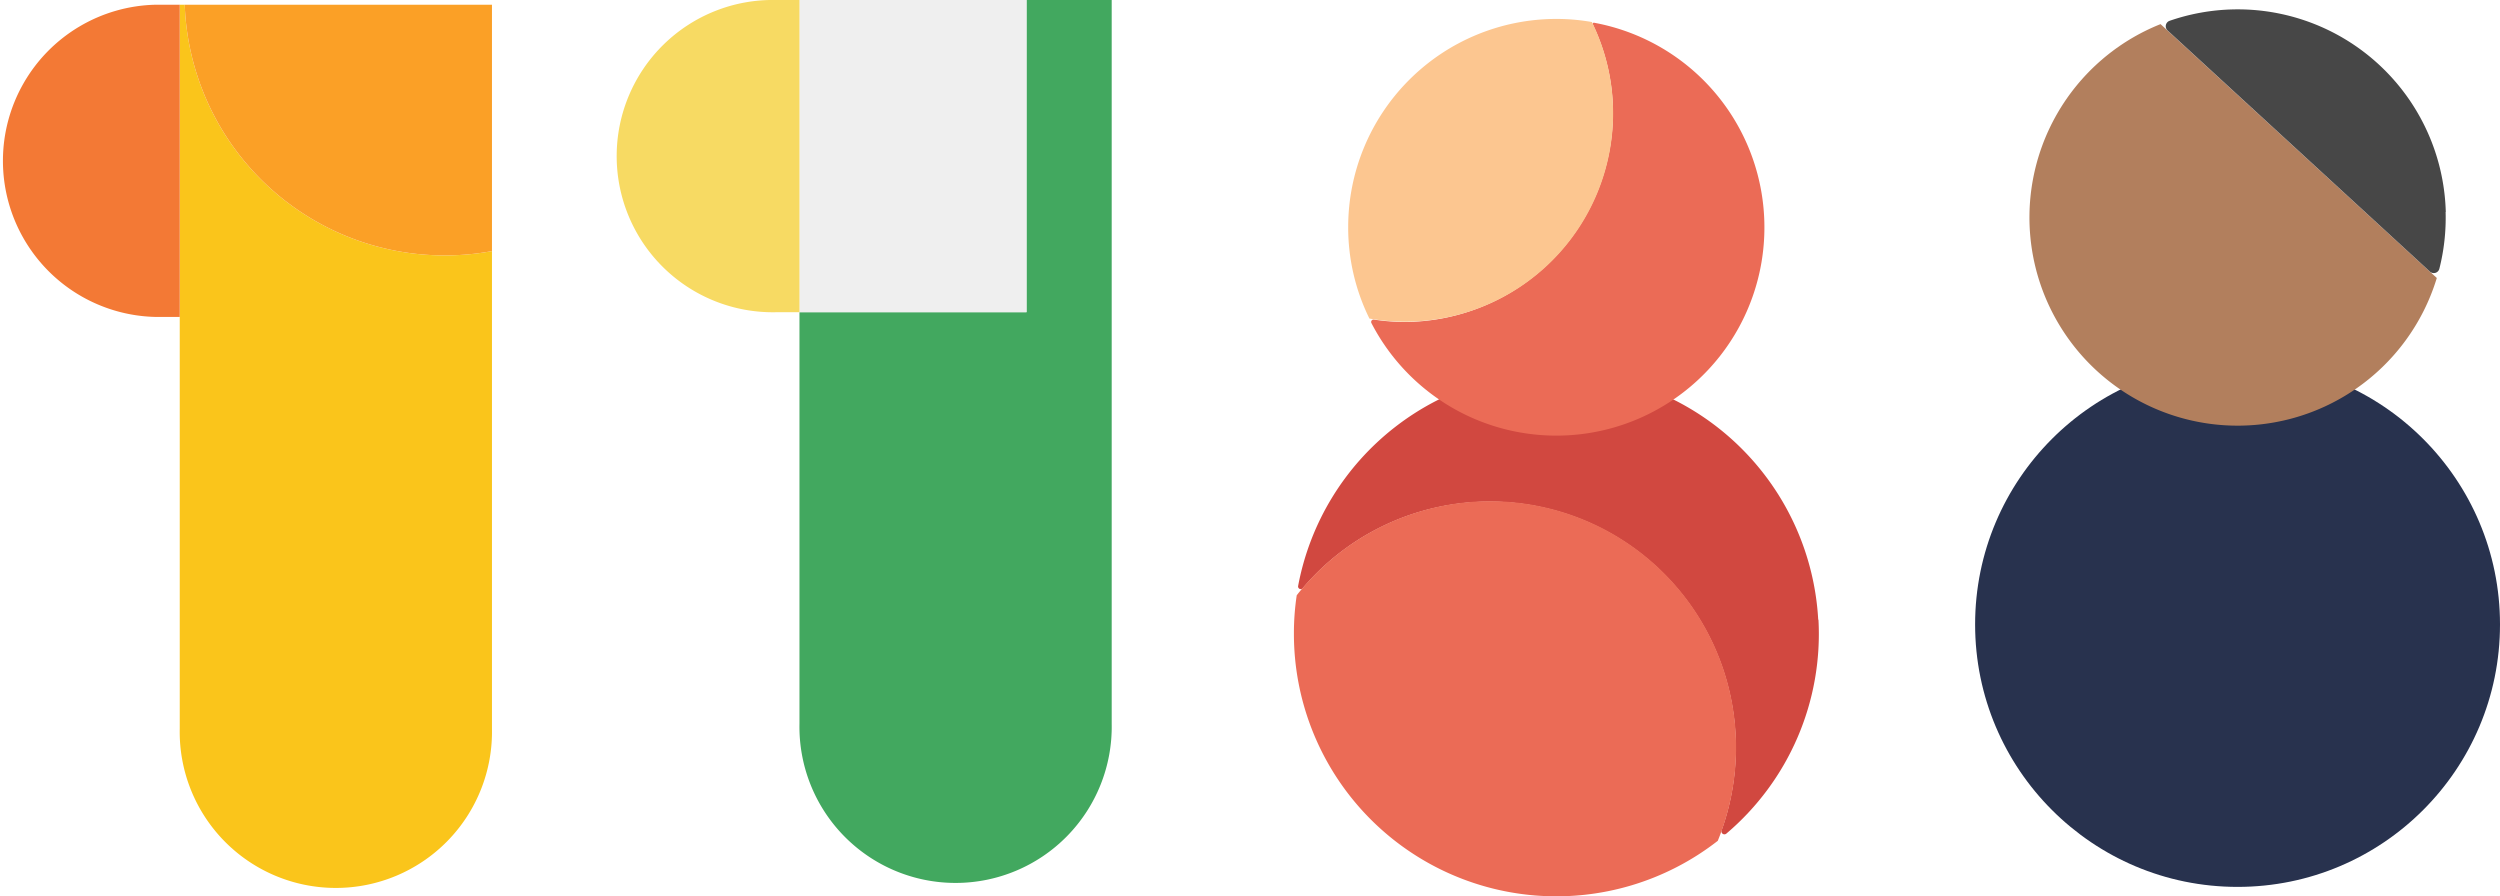 <svg id="93454ddc-7f1d-404d-ab82-0990aaf2abeb" data-name="Ebene 1" xmlns="http://www.w3.org/2000/svg" viewBox="0 0 434.38 155.74"><title>1188</title><path d="M358.91,461.13v83a27.13,27.13,0,1,1-54.25,0V418.32h.87a45.21,45.21,0,0,0,53.38,42.81Z" transform="translate(-273.43 -417.5)" style="fill:#fac51b"/><path d="M304.66,418.32v54.25h-4.11a27.13,27.13,0,0,1,0-54.25Z" transform="translate(-273.43 -417.5)" style="fill:#f37935"/><path d="M466.59,417.5V543.26a27.13,27.13,0,1,1-54.25,0V471.75h39.45V417.5Z" transform="translate(-273.43 -417.5)" style="fill:#42a85f"/><rect x="138.91" width="39.45" height="54.25" style="fill:#efefef"/><path d="M412.34,417.5v54.25h-4.11a27.13,27.13,0,1,1,0-54.25Z" transform="translate(-273.43 -417.5)" style="fill:#f7da63"/><path d="M358.91,418.32v42.81a45.21,45.21,0,0,1-53.38-42.81Z" transform="translate(-273.43 -417.5)" style="fill:#fba026"/><circle cx="388.78" cy="108.5" r="45.6" style="fill:#28324e"/><path d="M589.39,525.15a45.48,45.48,0,0,1-16,37.19.52.52,0,0,1-.83-.57,42.76,42.76,0,0,0-37.17-57,42.6,42.6,0,0,0-35.6,14.92.46.46,0,0,1-.81-.37,45.61,45.61,0,0,1,90.37,5.87Z" transform="translate(-273.43 -417.5)" style="fill:#d14840"/><path d="M580,457a36.16,36.16,0,0,1-68.28,16.64.42.42,0,0,1,.44-.61,35.08,35.08,0,0,0,6.9.38,36.42,36.42,0,0,0,34.63-36.81,35.94,35.94,0,0,0-3.5-14.86.2.2,0,0,1,.22-.29A36.14,36.14,0,0,1,580,457Z" transform="translate(-273.43 -417.5)" style="fill:#eb6b56"/><path d="M553.71,437.23a36.16,36.16,0,0,1-36.16,36.16,34.9,34.9,0,0,1-6.18-.54,35.78,35.78,0,0,1-3.69-15.9,36.17,36.17,0,0,1,36.17-36.16,35,35,0,0,1,6.18.54A35.78,35.78,0,0,1,553.71,437.23Z" transform="translate(-273.43 -417.5)" style="fill:#fcc690"/><path d="M575.08,547.37a42.71,42.71,0,0,1-3.18,16.22,45.6,45.6,0,0,1-73.65-36,44.24,44.24,0,0,1,.49-6.66,42.73,42.73,0,0,1,76.34,26.39Z" transform="translate(-273.43 -417.5)" style="fill:#eb6b56"/><path d="M696.83,465.8a36.17,36.17,0,1,1-48-44.11Z" transform="translate(-273.43 -417.5)" style="fill:#b27f5d"/><path d="M698.36,454.34a36.07,36.07,0,0,1-1.09,9.87,1,1,0,0,1-1.65.47L650.06,422.8a1,1,0,0,1,.33-1.68,36.17,36.17,0,0,1,48,33.22Z" transform="translate(-273.43 -417.5)" style="fill:#474747"/></svg>